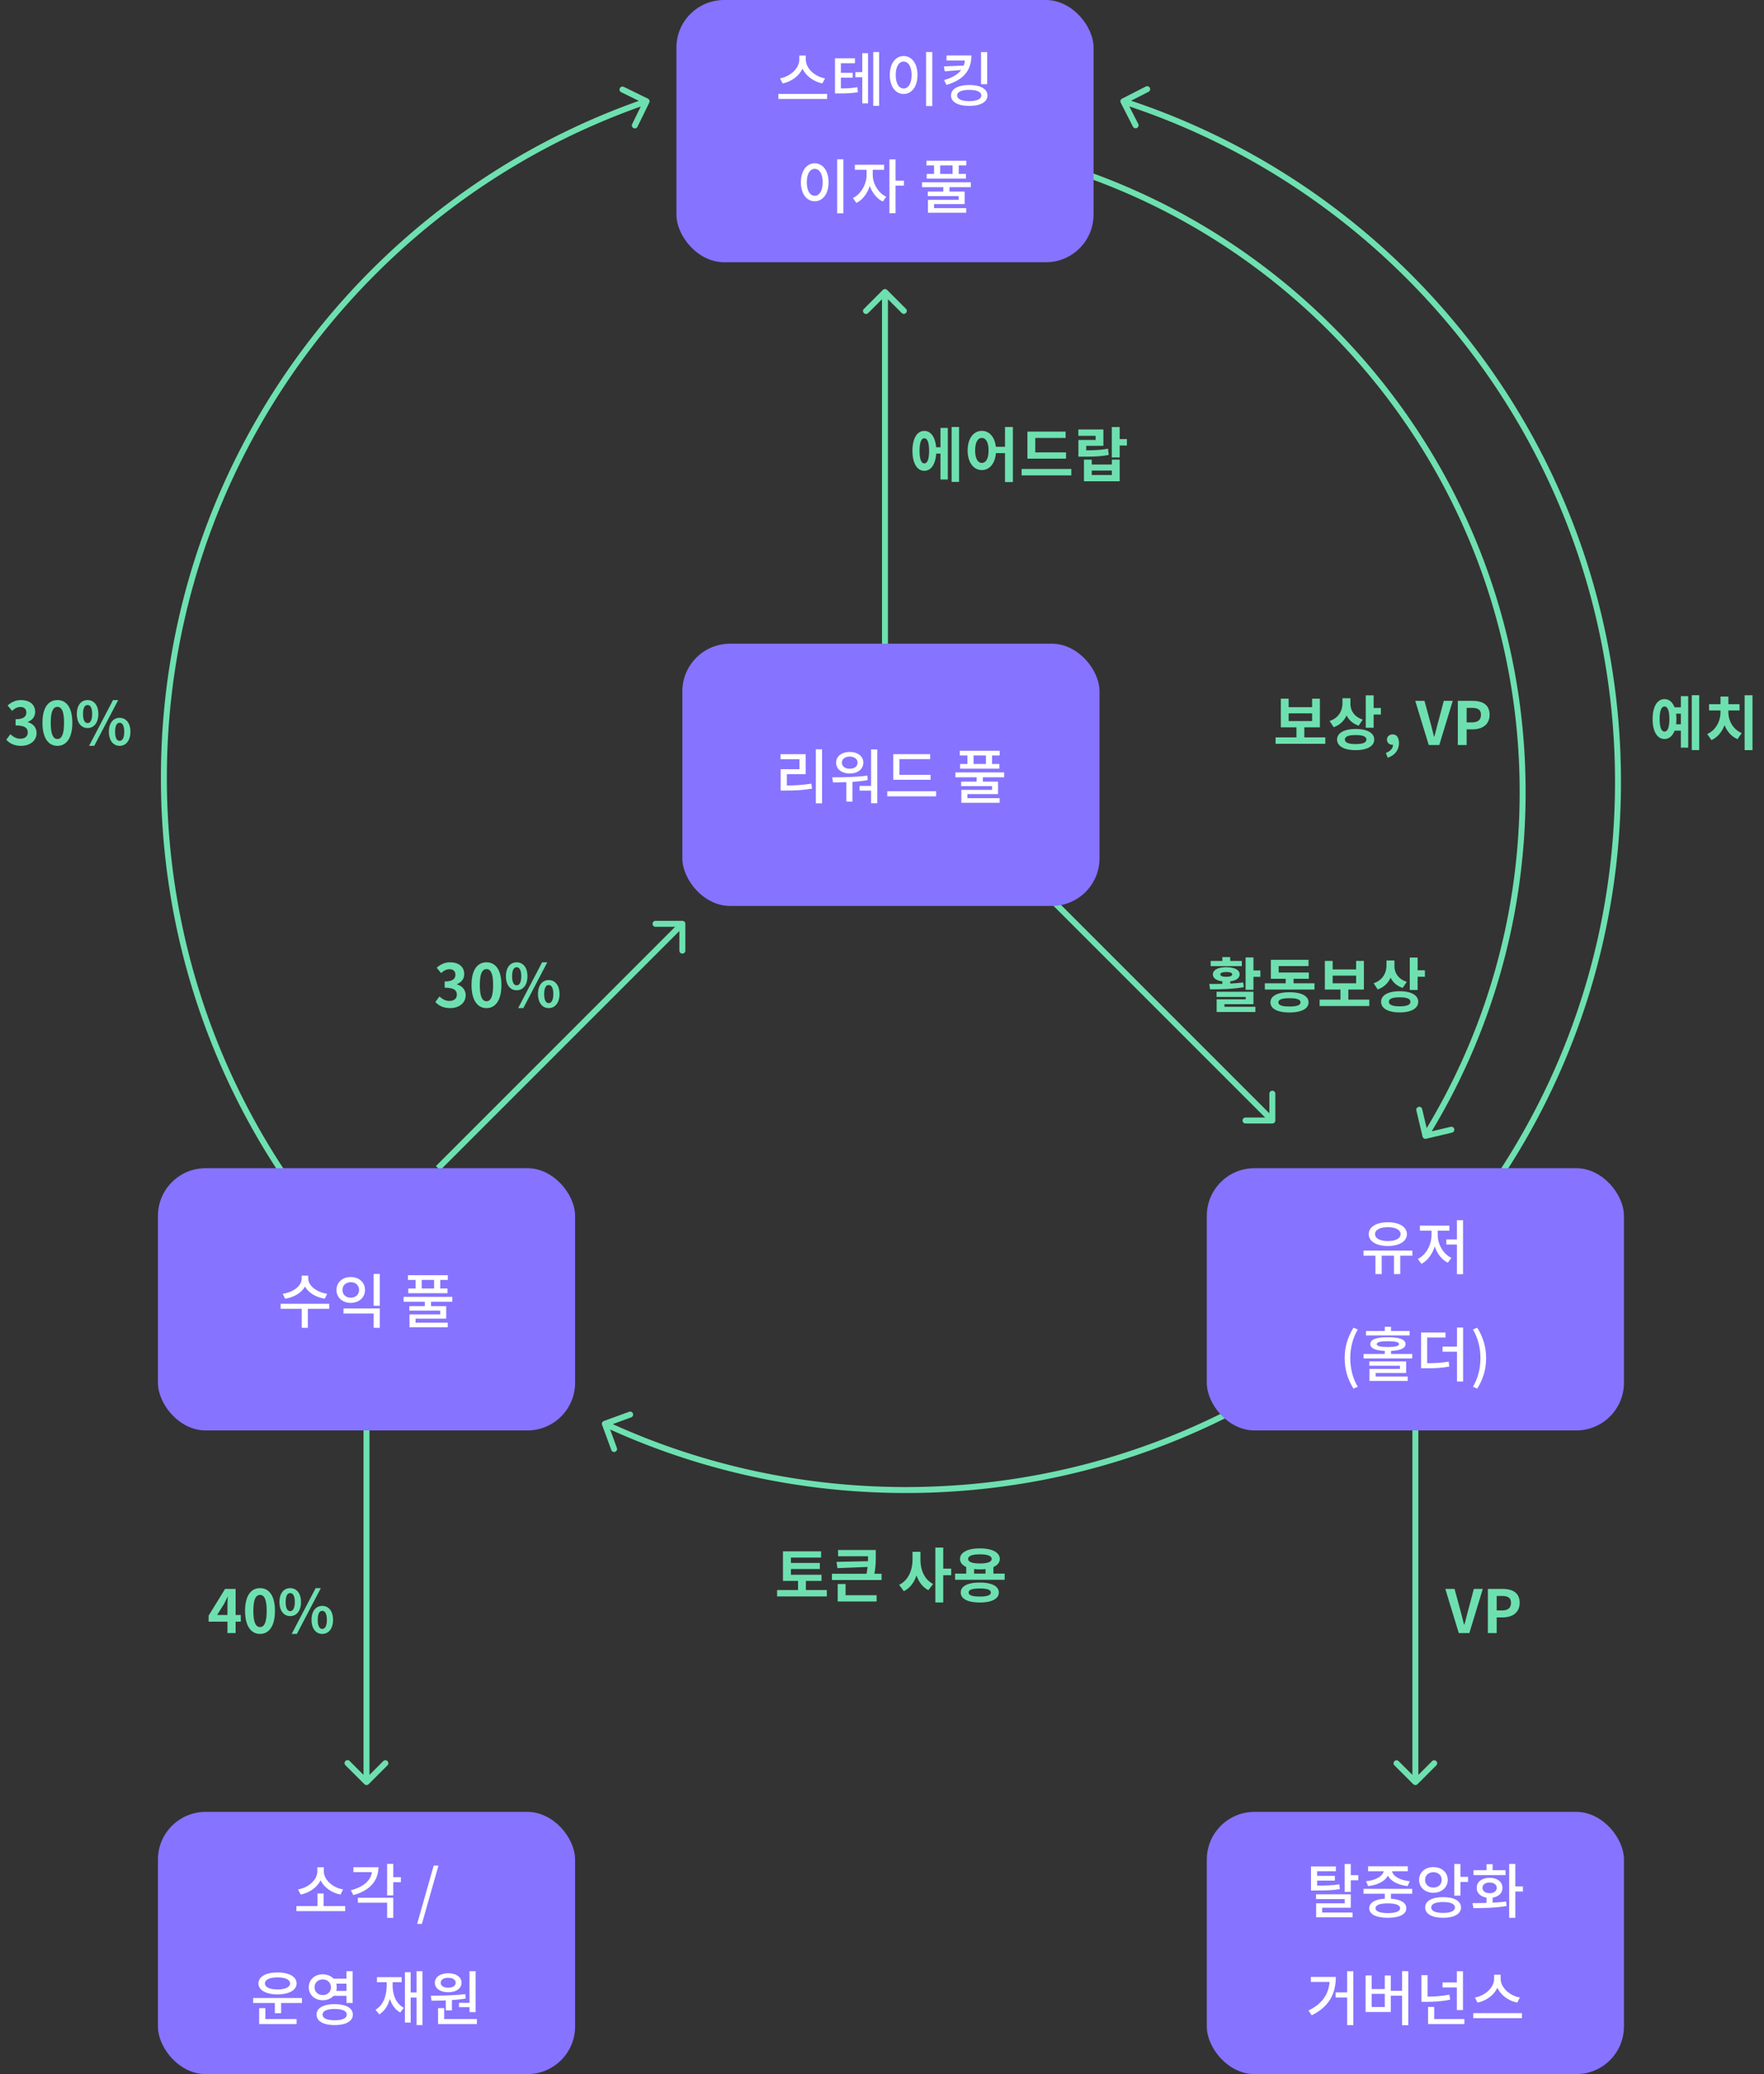 <svg width="296" height="348" viewBox="0 0 296 348" fill="none" xmlns="http://www.w3.org/2000/svg">
    <rect x="0" y="0" width="296" height="348" fill="#333333" stroke="none"/>
    <path d="M108.949 17.22a.5.5 0 0 0-.229-.67l-4.044-1.975a.5.5 0 1 0-.439.899l3.594 1.756-1.756 3.593a.5.5 0 0 0 .898.44l1.976-4.044zM28 130.52c0-52.401 33.729-96.927 80.662-113.047l-.324-.946C61.013 32.782 27 77.678 27 130.52h1zm21.14 67.883C35.808 179.124 28 155.735 28 130.52h-1c0 25.424 7.874 49.01 21.317 68.452l.822-.569zM188.273 16.555a.5.5 0 0 0-.218.672l2.047 4.008a.5.5 0 1 0 .89-.455l-1.819-3.562 3.562-1.82a.5.5 0 0 0-.455-.89l-4.007 2.047zm.073.92C236.314 33.008 271 78.048 271 131.188h1c0-53.586-34.978-99.001-83.346-114.663l-.308.952zM271 131.188c0 24.353-7.284 47.002-19.792 65.891l.834.552C264.655 178.583 272 155.742 272 131.187h-1z" fill="#6EE0B0"/>
    <path d="M238.704 190.692a.501.501 0 0 0 .602.371l4.378-1.038a.501.501 0 0 0-.23-.973l-3.892.922-.923-3.892a.5.5 0 1 0-.973.231l1.038 4.379zM255 132.909c0 21.052-5.94 40.714-16.235 57.405l.851.525c10.39-16.844 16.384-36.688 16.384-57.93h-1zM171.382 26.486C219.366 38.114 255 81.35 255 132.909h1c0-52.03-35.96-95.66-84.382-107.395l-.236.972zM148.854 48.646a.501.501 0 0 0-.708 0l-3.182 3.182a.5.5 0 0 0 .708.707l2.828-2.828 2.828 2.828a.501.501 0 0 0 .708-.707l-3.182-3.182zM148 49v64h1V49h-1zM213.5 188.5a.5.5 0 0 0 .5-.5v-4.5a.5.5 0 0 0-1 0v4h-4a.5.5 0 0 0 0 1h4.5zm.354-.854-41-41-.708.708 41 41 .708-.708zM114.5 154.5a.5.5 0 0 1 .5.5v4.5a.5.5 0 0 1-1 0v-4h-4a.5.5 0 0 1 0-1h4.5zm.354.854-41 41-.708-.708 41-41 .708.708zM101.03 239.059a.5.5 0 0 1 .298-.641l4.227-1.545a.5.5 0 1 1 .343.939l-3.757 1.374 1.374 3.756a.5.5 0 0 1-.939.344l-1.546-4.227zm.681-.625c15.285 7.101 32.323 11.065 50.289 11.065v1c-18.114 0-35.296-3.997-50.711-11.158l.422-.907zM152 249.499c21.357 0 41.404-5.602 58.754-15.417l.492.871c-17.496 9.897-37.712 15.546-59.246 15.546v-1z" fill="#6EE0B0"/>
    <rect x="114.5" y="108" width="70" height="44" rx="8" fill="#8673FF"/>
    <path d="M132.039 129.89h3.15v-3.35h-4.21v.84h3.17v1.68h-3.15v3.58h.77c1.59 0 2.94-.05 4.49-.32l-.11-.84c-1.43.23-2.68.3-4.11.31v-1.9zm4.86-4.17v9.07h1.04v-9.07h-1.04zm5.689 1.22c.77 0 1.31.4 1.31 1.02 0 .63-.54 1.02-1.31 1.02-.78 0-1.32-.39-1.32-1.02 0-.62.54-1.02 1.32-1.02zm0 2.84c1.33 0 2.28-.73 2.28-1.82 0-1.07-.95-1.8-2.28-1.8-1.34 0-2.29.73-2.29 1.8 0 1.09.95 1.82 2.29 1.82zm2.95.35c-1.95.27-4.19.29-5.89.29l.13.85c.68 0 1.44-.01 2.24-.04v3.26h1.03v-3.31c.85-.05 1.71-.14 2.55-.29l-.06-.76zm.63-4.39v6.12h-1.93v.79h1.93v2.12h1.04v-9.03h-1.04zm9.979 4.26h-5.23v-2.63h5.16v-.84h-6.19v4.3h6.26V130zm-7.26 2.76v.85h8.19v-.85h-8.19zm16.555-4.58h-2.08v-1.43h2.08v1.43zm-3.11 0h-1.23v.79h6.59v-.79h-1.22v-1.43h1.27v-.79h-6.69v.79h1.28v1.43zm6.17 2.23v-.82h-8.19v.82h3.57v.73h-2.6v.76h5.18v.63h-5.15v2.16h6.42v-.77h-5.4v-.68h5.14v-2.1h-2.55v-.73h3.58z" fill="#fff"/>
    <rect x="202.5" y="196" width="70" height="44" rx="8" fill="#8673FF"/>
    <path d="M232.881 205.9c1.29 0 2.14.44 2.14 1.16 0 .73-.85 1.17-2.14 1.17-1.3 0-2.15-.44-2.15-1.17 0-.72.85-1.16 2.15-1.16zm0 3.16c1.9 0 3.2-.78 3.2-2 0-1.21-1.3-1.99-3.2-1.99-1.91 0-3.21.78-3.21 1.99 0 1.22 1.3 2 3.21 2zm4.11.77h-8.19v.85h2v3.09h1.05v-3.09h2.06v3.09h1.05v-3.09h2.04l-.01-.85zm4.259-3.35h1.96v-.84h-4.95v.84h1.95v.73c0 1.63-.91 3.35-2.3 4.02l.61.82c1.05-.54 1.83-1.64 2.23-2.92.4 1.21 1.17 2.23 2.2 2.73l.6-.81c-1.4-.65-2.3-2.31-2.3-3.84v-.73zm3.22-1.75v3.23h-1.78v.85h1.78v4.97h1.03v-9.05h-1.03zm-17.354 28.26.72-.32c-.86-1.43-1.26-3.12-1.26-4.8 0-1.67.4-3.36 1.26-4.8l-.72-.31c-.93 1.51-1.48 3.14-1.48 5.11 0 1.99.55 3.6 1.48 5.12zm9.415-9.67h-3.12v-.71h-1.04v.71h-3.16v.74h7.32v-.74zm-5.7 7.04h5.12v-1.94h-6.18v.72h5.14v.54h-5.12v2.01h6.42v-.73h-5.38v-.6zm.19-4.85c0-.33.58-.48 1.87-.48 1.28 0 1.87.15 1.87.48 0 .34-.59.49-1.87.49-1.29 0-1.87-.15-1.87-.49zm2.39 1.66v-.51c1.59-.07 2.44-.45 2.44-1.15 0-.78-1.03-1.15-2.96-1.15-1.94 0-2.96.37-2.96 1.15 0 .7.84 1.08 2.44 1.15v.51h-3.56v.76h8.16v-.76h-3.56zm6.069-2.76h3.07v-.84h-4.1v6.01h.71c1.68 0 2.78-.06 4.03-.3l-.1-.83c-1.15.21-2.14.26-3.61.27v-4.31zm5-1.68v3.21h-2.42v.85h2.42v5h1.03v-9.06h-1.03zm3.399 10.26c.94-1.52 1.49-3.13 1.49-5.12 0-1.97-.55-3.6-1.49-5.11l-.72.31c.86 1.44 1.26 3.13 1.26 4.8 0 1.68-.4 3.37-1.26 4.8l.72.32z" fill="#fff"/>
    <rect x="26.5" y="304" width="70" height="44" rx="8" fill="#8673FF"/>
    <path d="M57.57 317.01c-1.78-.3-3.23-1.64-3.23-3.04v-.68h-1.09v.68c0 1.39-1.45 2.74-3.24 3.04l.44.86c1.47-.29 2.75-1.19 3.35-2.39.58 1.2 1.86 2.1 3.34 2.39l.43-.86zm-3.27 2.79v-2.11h-1.03v2.11h-3.53v.85h8.18v-.85H54.3zm4.999-6.52v.83h3.11c-.18 1.38-1.42 2.5-3.54 3.04l.42.81c2.66-.71 4.21-2.34 4.21-4.68h-4.2zm.75 5.96h4.91v2.54h1.03v-3.37h-5.94v.83zm7.22-4.29h-1.28v-2.22h-1.03v5.28h1.03v-2.21h1.28v-.85zm2.725 7.85h.8l2.78-9.79h-.8l-2.78 9.79zm-23.425 8.97c1.27 0 2.1.37 2.1 1.01s-.83 1.01-2.1 1.01c-1.28 0-2.11-.37-2.11-1.01s.83-1.01 2.11-1.01zm0 2.85c1.93 0 3.2-.71 3.2-1.84 0-1.13-1.27-1.84-3.2-1.84-1.94 0-3.2.71-3.2 1.84 0 1.13 1.26 1.84 3.2 1.84zm-2.04 2.31h-1.04v2.67h6.28v-.84h-5.24v-1.83zm-2.05-1.7v.84h3.64v1.71h1.05v-1.71h3.5v-.84h-8.19zm10.309-1.8c0-.79.58-1.31 1.38-1.31.78 0 1.36.52 1.36 1.31 0 .78-.58 1.3-1.36 1.3-.8 0-1.38-.52-1.38-1.3zm5.35-.61v1.22h-1.72a2 2 0 0 0 .09-.61c0-.22-.03-.42-.08-.61h1.71zm0 2.05v1.19h1.03v-5.33h-1.03v1.25h-2.18c-.42-.45-1.05-.73-1.79-.73-1.35 0-2.36.9-2.36 2.18 0 1.27 1.01 2.17 2.36 2.17.73 0 1.37-.27 1.79-.73h2.18zm-1.98 4.09c-1.28 0-2.03-.33-2.03-.95 0-.6.75-.94 2.03-.94 1.29 0 2.03.34 2.03.94 0 .62-.74.95-2.03.95zm0-2.7c-1.88 0-3.04.65-3.04 1.75 0 1.11 1.16 1.76 3.04 1.76 1.88 0 3.05-.65 3.05-1.76 0-1.1-1.17-1.75-3.05-1.75zm9.725-3.68h1.51v-.85h-4.14v.85h1.63v.5c0 1.79-.57 3.36-1.88 4.12l.63.77c.89-.53 1.47-1.45 1.78-2.6.33 1 .89 1.82 1.75 2.29l.6-.79c-1.31-.68-1.88-2.16-1.88-3.79v-.5zm4.02-1.85v3.57h-.99v-3.4h-.97v8.45h.97v-4.2h.99v4.62h.98v-9.04h-.98zm7.11 5.31v.72h1.77v.84h1.03v-6.87h-1.03v5.31h-1.77zm-1.8-4.2c.74 0 1.25.32 1.25.83s-.51.83-1.25.83c-.75 0-1.26-.32-1.26-.83s.51-.83 1.26-.83zm0 2.42c1.32 0 2.23-.63 2.23-1.59 0-.96-.91-1.59-2.23-1.59-1.33 0-2.24.63-2.24 1.59 0 .96.91 1.59 2.24 1.59zm-.41 3.05h1.03v-1.74c.77-.05 1.56-.13 2.32-.26l-.08-.74c-1.91.24-4.13.26-5.79.27l.13.84c.72 0 1.53-.01 2.39-.05v1.68zm-.27 1.45v-1.83h-1.03v2.67h6.52v-.84h-5.49z" fill="#fff"/>
    <rect x="26.5" y="196" width="70" height="44" rx="8" fill="#8673FF"/>
    <path d="M54.898 217.07c-1.82-.26-3.18-1.39-3.18-2.56v-.48h-1.09v.48c0 1.19-1.34 2.3-3.18 2.56l.4.83c1.5-.24 2.75-.99 3.33-2.04.59 1.04 1.82 1.8 3.32 2.04l.4-.83zm.35 1.68h-8.16v.84h3.54v3.19h1.03v-3.19h3.59v-.84zm2.39.79v.84h5.06v2.4h1.03v-3.24h-6.09zm5.06-5.8v5.34h1.03v-5.34h-1.03zm-3.84.52c-1.38 0-2.4.89-2.4 2.17 0 1.28 1.02 2.17 2.4 2.17 1.37 0 2.39-.89 2.39-2.17 0-1.28-1.02-2.17-2.39-2.17zm0 .87c.8 0 1.39.51 1.39 1.3s-.59 1.3-1.39 1.3c-.81 0-1.39-.51-1.39-1.3s.58-1.3 1.39-1.3zm13.985 1.05h-2.08v-1.43h2.08v1.43zm-3.11 0h-1.23v.79h6.59v-.79h-1.22v-1.43h1.27v-.79h-6.69v.79h1.28v1.43zm6.17 2.23v-.82h-8.19v.82h3.57v.73h-2.6v.76h5.18v.63h-5.15v2.16h6.42v-.77h-5.4v-.68h5.14v-2.1h-2.55v-.73h3.58z" fill="#fff"/>
    <rect x="113.5" width="70" height="44" rx="8" fill="#8673FF"/>
    <path d="M138.442 13.15c-1.78-.32-3.23-1.71-3.23-3.15v-.68h-1.09V10c0 1.43-1.45 2.82-3.23 3.15l.44.85c1.47-.3 2.74-1.24 3.33-2.48.59 1.24 1.86 2.18 3.33 2.48l.45-.85zm-7.83 2.61v.85h8.18v-.85h-8.18zm10.489-2.73h1.98v-.81h-1.98v-1.61h2.36v-.83h-3.35v5.9h.6c1.37 0 2.22-.03 3.24-.21l-.09-.84c-.89.16-1.65.2-2.76.21v-1.81zm3.59-.93h-1.16v.85h1.16v4.39h.97V8.93h-.97v3.17zm1.84-3.37v9.03h.99V8.73h-.99zm8.869 0v9.06h1.04V8.73h-1.04zm-3.77.67c-1.34 0-2.32 1.24-2.32 3.18 0 1.96.98 3.19 2.32 3.19 1.35 0 2.33-1.23 2.33-3.19 0-1.94-.98-3.18-2.33-3.18zm0 .93c.79 0 1.34.85 1.34 2.25 0 1.42-.55 2.27-1.34 2.27-.78 0-1.33-.85-1.33-2.27 0-1.4.55-2.25 1.33-2.25zm14.019-1.59h-1.03v5.39h1.03V8.74zm-6.82.57v.84h3.08c-.03.3-.1.59-.19.85l-3.34.14.15.82 2.76-.21c-.54.71-1.46 1.29-2.87 1.68l.39.82c2.95-.85 4.19-2.52 4.19-4.94h-4.17zm3.82 7.66c-1.29 0-2.04-.35-2.04-.95 0-.61.75-.94 2.04-.94 1.27 0 2.02.33 2.02.94 0 .6-.75.95-2.02.95zm0-2.71c-1.89 0-3.07.66-3.07 1.76s1.18 1.75 3.07 1.75c1.88 0 3.05-.65 3.05-1.75s-1.17-1.76-3.05-1.76zm-22.171 12.47v9.06h1.04v-9.06h-1.04zm-3.77.67c-1.34 0-2.32 1.24-2.32 3.18 0 1.96.98 3.19 2.32 3.19 1.35 0 2.33-1.23 2.33-3.19 0-1.94-.98-3.18-2.33-3.18zm0 .93c.79 0 1.34.85 1.34 2.25 0 1.42-.55 2.27-1.34 2.27-.78 0-1.33-.85-1.33-2.27 0-1.4.55-2.25 1.33-2.25zm9.739.16h1.91v-.85h-4.91v.85h1.97v.87c0 1.5-.92 3.21-2.3 3.87l.59.82c1.04-.51 1.84-1.59 2.24-2.85.41 1.14 1.18 2.14 2.19 2.62l.57-.81c-1.37-.65-2.26-2.25-2.26-3.65v-.87zm5.24 1.81h-1.41v-3.56h-1.03v9.03h1.03v-4.62h1.41v-.85zm8.156-1.12h-2.08v-1.43h2.08v1.43zm-3.11 0h-1.23v.79h6.59v-.79h-1.22v-1.43h1.27v-.79h-6.69v.79h1.28v1.43zm6.17 2.23v-.82h-8.19v.82h3.57v.73h-2.6v.76h5.18v.63h-5.15v2.16h6.42v-.77h-5.4v-.68h5.14v-2.1h-2.55v-.73h3.58z" fill="#fff"/>
    <rect x="202.5" y="304" width="70" height="44" rx="8" fill="#8673FF"/>
    <path d="M224.742 316.15c-1.14.18-2.1.22-3.73.22v-.84h2.98v-.79h-2.98v-.78h3.15v-.81h-4.18v4.04h.71c1.87 0 2.91-.03 4.14-.23l-.09-.81zm-2.88 3.93h4.8v-2.25h-5.83v.8h4.81v.71h-4.79v2.35h6.11v-.8h-5.1v-.81zm4.8-5.46v-1.88h-1.03v4.68h1.03v-1.95h1.27v-.85h-1.27zm2.919 1.83c1.58-.17 2.82-.82 3.31-1.75.48.93 1.72 1.58 3.31 1.75l.36-.81c-1.67-.17-2.83-.87-2.97-1.68h2.64v-.83h-6.67v.83h2.62c-.14.81-1.3 1.51-2.97 1.68l.37.81zm5.36 3.72c0 .52-.75.81-2.07.81-1.32 0-2.06-.29-2.06-.81 0-.54.74-.82 2.06-.82s2.07.28 2.07.82zm2.03-2.44v-.82h-8.17v.82h3.57v.83c-1.64.1-2.61.67-2.61 1.61 0 1.02 1.17 1.6 3.11 1.6 1.95 0 3.11-.58 3.11-1.6 0-.94-.95-1.5-2.58-1.6v-.84h3.57zm2.159-2.32c0-.78.59-1.29 1.39-1.29.81 0 1.4.51 1.4 1.29 0 .79-.59 1.29-1.4 1.29-.8 0-1.39-.5-1.39-1.29zm3.8 0c0-1.27-1.03-2.15-2.41-2.15-1.37 0-2.4.88-2.4 2.15s1.03 2.16 2.4 2.16c1.38 0 2.41-.89 2.41-2.16zm-.78 5.54c-1.26 0-1.99-.32-1.99-.91 0-.6.73-.92 1.99-.92s1.99.32 1.99.92c0 .59-.73.91-1.99.91zm0-2.65c-1.85 0-3.01.65-3.01 1.74 0 1.08 1.16 1.73 3.01 1.73 1.86 0 3.01-.65 3.01-1.73 0-1.09-1.15-1.74-3.01-1.74zm2.91-3.4v-2.16h-1.03v5.31h1.03v-2.3h1.28v-.85h-1.28zm7.569-1.12h-2.16v-1.01h-1.03v1.01h-2.18v.83h5.37v-.83zm-3.87 2.97c0-.56.49-.9 1.2-.9s1.19.34 1.19.9c0 .55-.48.89-1.19.89s-1.2-.34-1.2-.89zm1.71 1.64c1-.16 1.65-.78 1.65-1.64 0-1.02-.88-1.69-2.16-1.69-1.29 0-2.17.67-2.17 1.69 0 .86.65 1.47 1.65 1.64v.88c-.84.03-1.65.03-2.34.03l.14.85c1.55 0 3.64-.02 5.57-.36l-.08-.76c-.72.11-1.49.16-2.26.2v-.84zm5.08-1.88h-1.28v-3.78h-1.03v9.04h1.03v-4.41h1.28v-.85zm-35.587 15.18v.84h3.14c-.17 2.05-1.19 3.64-3.54 4.8l.55.8c3.06-1.52 4.04-3.79 4.04-6.44h-4.19zm6.09-.95v3.55h-1.94v.85h1.94v4.64h1.04v-9.04h-1.04zm6.319 6h-2.2v-2.21h2.2v2.21zm2.9-6.02v3.29h-1.89v-2.56h-1.01v2.27h-2.2v-2.28h-1.02v6.14h4.23v-2.74h1.89v4.95h1.04v-9.06l-1.04-.01zm9.189 6.53h1.03v-6.51h-1.03v1.88h-2.4v.84h2.4v3.79zm-1.26-2.59c-1.24.24-2.4.33-3.65.34v-3.61h-1.03v4.48h.72c1.41 0 2.71-.08 4.11-.36l-.15-.85zm-2.54 4.1v-2.04h-1.03v2.88h6.09v-.84h-5.06zm14.379-3.61c-1.78-.32-3.23-1.71-3.23-3.15v-.68h-1.09v.68c0 1.43-1.45 2.82-3.23 3.15l.44.85c1.47-.3 2.74-1.24 3.33-2.48.59 1.24 1.86 2.18 3.33 2.48l.45-.85zm-7.83 2.61v.85h8.18v-.85h-8.18z" fill="#fff"/>
    <path d="M3.537 125.14c1.41 0 2.6-.79 2.6-2.15 0-.97-.64-1.59-1.47-1.82v-.05c.78-.31 1.23-.89 1.23-1.69 0-1.26-.97-1.97-2.4-1.97-.87 0-1.58.35-2.22.91l.75.9c.44-.41.87-.65 1.4-.65.63 0 .99.34.99.92 0 .66-.44 1.13-1.8 1.13v1.05c1.61 0 2.04.46 2.04 1.18 0 .67-.51 1.04-1.26 1.04-.67 0-1.21-.33-1.65-.76l-.69.93c.52.59 1.31 1.03 2.48 1.03zm6.099 0c1.51 0 2.5-1.32 2.5-3.87s-.99-3.81-2.5-3.81-2.51 1.25-2.51 3.81c0 2.55 1 3.87 2.51 3.87zm0-1.15c-.64 0-1.12-.64-1.12-2.72 0-2.07.48-2.67 1.12-2.67.64 0 1.11.6 1.11 2.67 0 2.08-.47 2.72-1.11 2.72zm5.058-1.84c1.06 0 1.81-.87 1.81-2.36 0-1.48-.75-2.33-1.81-2.33s-1.8.85-1.8 2.33c0 1.49.74 2.36 1.8 2.36zm0-.83c-.43 0-.76-.44-.76-1.53s.33-1.5.76-1.5.77.41.77 1.5-.34 1.53-.77 1.53zm.25 3.82h.87l4.02-7.68h-.87l-4.02 7.68zm5.13 0c1.05 0 1.81-.88 1.81-2.36 0-1.49-.76-2.34-1.81-2.34s-1.8.85-1.8 2.34c0 1.48.75 2.36 1.8 2.36zm0-.84c-.43 0-.76-.43-.76-1.52s.33-1.51.76-1.51.77.42.77 1.51-.34 1.52-.77 1.52zM216.236 119.69h3.94v1.29h-3.94v-1.29zm2.63 4.03v-1.69h2.61v-4.81h-1.3v1.43h-3.94v-1.43h-1.31v4.81h2.62v1.69h-3.5v1.07h8.34v-1.07h-3.52zm9.809-2.99c-1.45-.45-2.07-1.53-2.07-2.64v-.94h-1.34v.83c0 1.25-.62 2.48-2.16 2.99l.69 1.04c1.05-.37 1.76-1.08 2.16-1.98.39.78 1.06 1.4 2.03 1.72l.69-1.02zm-1.19 4.11c-1.18 0-1.81-.24-1.81-.76 0-.51.63-.75 1.81-.75 1.17 0 1.8.24 1.8.75 0 .52-.63.76-1.8.76zm0-2.53c-1.92 0-3.12.66-3.12 1.77 0 1.12 1.2 1.78 3.12 1.78 1.91 0 3.11-.66 3.11-1.78 0-1.11-1.2-1.77-3.11-1.77zm3.01-3.52v-2.13h-1.32v5.44h1.32v-2.22h1.22v-1.09h-1.22zm2.36 8.34c1.21-.4 1.89-1.29 1.89-2.46 0-.91-.38-1.45-1.06-1.45-.52 0-.95.34-.95.87 0 .56.44.87.92.87h.09c.01.56-.42 1.08-1.2 1.37l.31.8zm6.887-2.13h1.77l2.26-7.41h-1.5l-.96 3.61c-.23.82-.39 1.56-.63 2.39h-.05c-.23-.83-.39-1.57-.62-2.39l-.98-3.61h-1.55l2.26 7.41zm4.882 0h1.48v-2.63h.99c1.59 0 2.86-.76 2.86-2.45 0-1.75-1.26-2.33-2.9-2.33h-2.43V125zm1.48-3.8v-2.43h.84c1.02 0 1.56.29 1.56 1.15 0 .85-.49 1.28-1.51 1.28h-.89zM281.251 121.52c.03-.27.05-.57.05-.88 0-.32-.02-.62-.06-.9h.81v1.78h-.8zm-1.94 1.23c-.52 0-.82-.7-.82-2.11s.3-2.1.82-2.1c.51 0 .81.69.81 2.1 0 1.41-.3 2.11-.81 2.11zm2.74-4.07h-1.06c-.34-.89-.93-1.38-1.68-1.38-1.23 0-2 1.26-2 3.34 0 2.09.77 3.35 2 3.35.76 0 1.35-.51 1.69-1.4h1.05v2.85h1.23v-8.64h-1.23v1.88zm1.83-2.04v9.21h1.25v-9.21h-1.25zm6.139 2.56h1.88v-1.05h-1.88v-1.28h-1.32v1.28h-1.92v1.05h1.92v.32c0 1.4-.72 2.96-2.23 3.64l.71 1.01c1.05-.47 1.79-1.41 2.2-2.52.41 1.05 1.14 1.93 2.18 2.36l.7-1.01c-1.51-.65-2.24-2.15-2.24-3.48v-.32zm2.73-2.55v9.21h1.32v-9.21h-1.32zM135.229 266.78v-1.53h2.62v-1.04h-5.13v-.96h4.85v-1.02h-4.85v-.9h5.06v-1.05h-6.4v4.97h2.53v1.53h-3.51v1.07h8.34v-1.07h-3.51zm6.659-1.01h-1.32v2.93h6.53v-1.05h-5.21v-1.88zm4.84-1.72c.23-1.27.23-2.21.23-3.12v-.87h-6.33v1.05h5.03c0 .27 0 .54-.01.83l-5.28.11.15 1.06 5.06-.21c-.04.36-.09.73-.18 1.15h-5.8v1.05h8.33v-1.05h-1.2zm7.725-3.69h-1.33v1.34c0 1.71-.7 3.47-2.25 4.2l.79 1.07c1.04-.51 1.73-1.48 2.13-2.65.38 1.1 1.03 1.99 1.99 2.48l.8-1.04c-1.48-.73-2.13-2.4-2.13-4.06v-1.34zm5.16 2.83h-1.34v-3.54h-1.32v9.21h1.32v-4.57h1.34v-1.1zm4.789 4.68c-1.23 0-1.86-.21-1.86-.68 0-.47.63-.67 1.86-.67s1.86.2 1.86.67c0 .47-.63.68-1.86.68zm0-2.35c-1.99 0-3.19.6-3.19 1.67 0 1.07 1.2 1.68 3.19 1.68s3.2-.61 3.2-1.68c0-1.07-1.21-1.67-3.2-1.67zm-.95-2.27c.3.04.62.06.97.06.34 0 .66-.02.95-.05v.76h-1.92v-.77zm.97-2.46c1.26 0 1.98.25 1.98.77 0 .5-.72.76-1.98.76-1.25 0-1.97-.26-1.97-.76 0-.52.72-.77 1.97-.77zm2.27 3.23v-1.1c.68-.3 1.07-.76 1.07-1.36 0-1.1-1.3-1.77-3.34-1.77-2.03 0-3.33.67-3.33 1.77 0 .59.38 1.05 1.04 1.35v1.11h-1.87v1.04h8.32v-1.04h-1.89zM155.102 77.75c-.5 0-.8-.69-.8-2.11 0-1.41.3-2.1.8-2.1.51 0 .8.69.8 2.1 0 1.42-.29 2.11-.8 2.11zm2.71-2.71h-.73c-.15-1.72-.89-2.74-1.98-2.74-1.22 0-1.99 1.26-1.99 3.34 0 2.09.77 3.35 1.99 3.35 1.12 0 1.87-1.08 1.99-2.88h.72v4.34h1.23V71.8h-1.23v3.24zm1.87-3.4v9.21h1.25v-9.21h-1.25zm5.069 6.03c-.67 0-1.12-.73-1.12-2.1 0-1.36.45-2.09 1.12-2.09.68 0 1.13.73 1.13 2.09 0 1.37-.45 2.1-1.13 2.1zm3.89-6.03v3.32h-1.54c-.18-1.66-1.11-2.67-2.35-2.67-1.37 0-2.38 1.26-2.38 3.28 0 2.03 1.01 3.3 2.38 3.3 1.28 0 2.22-1.08 2.36-2.84h1.53v4.85h1.32v-9.24h-1.32zm10.239 4.26h-5.16v-2.42h5.09v-1.07h-6.41v4.54h6.48V75.9zm-7.45 2.78v1.08h8.34v-1.08h-8.34zm14.499-3.4c-1.15.21-2.16.27-3.66.28v-.76h2.88v-2.74h-4.2v1.06h2.9v.7h-2.89v2.8h.79c1.84 0 3.01-.05 4.29-.29l-.11-1.05zm.64 4.42h-3.37v-.75h3.37v.75zm0-1.76h-3.37v-.82h-1.31v3.63h5.99v-3.63h-1.31v.82zm2.53-4.27h-1.22v-2.02h-1.32v5.1h1.32v-2h1.22v-1.08zM208.382 161.23h-1.95v-.65h-1.32v.65h-1.96v.87h5.23v-.87zm-3.61 2.25c0-.26.37-.39 1-.39s.99.13.99.39c0 .27-.36.41-.99.41s-1-.14-1-.41zm3.84 1.36c-.7.08-1.44.14-2.18.18v-.37c.98-.12 1.58-.54 1.58-1.17 0-.75-.87-1.2-2.24-1.2s-2.25.45-2.25 1.2c0 .63.6 1.05 1.59 1.17v.42c-.79.02-1.53.02-2.19.02l.13.9c1.59 0 3.72-.02 5.65-.36l-.09-.79zm-3.15 3.64h4.87v-2.08h-6.19v.87h4.89v.4h-4.88v2.12h6.5v-.87h-5.19v-.44zm4.87-5.66v-2.18h-1.32v5.43h1.32v-2.17h1.16v-1.08h-1.16zm6.039 6.05c-1.23 0-1.86-.21-1.86-.69s.63-.7 1.86-.7 1.86.22 1.86.7-.63.69-1.86.69zm0-2.39c-1.99 0-3.19.61-3.19 1.7 0 1.08 1.2 1.69 3.19 1.69s3.2-.61 3.2-1.69c0-1.09-1.21-1.7-3.2-1.7zm.69-1.5v-.76h2.56v-1.05h-5.06v-1.08h5.01v-1.05h-6.32v3.18h2.49v.76h-3.5v1.05h8.33v-1.05h-3.51zm6.559-1.29h3.94v1.29h-3.94v-1.29zm2.63 4.03v-1.69h2.61v-4.81h-1.3v1.43h-3.94v-1.43h-1.31v4.81h2.62v1.69h-3.5v1.07h8.34v-1.07h-3.52zm9.809-2.99c-1.45-.45-2.07-1.53-2.07-2.64v-.94h-1.34v.83c0 1.25-.62 2.48-2.16 2.99l.69 1.04c1.05-.37 1.76-1.08 2.16-1.98.39.78 1.06 1.4 2.03 1.72l.69-1.02zm-1.19 4.11c-1.18 0-1.81-.24-1.81-.76 0-.51.63-.75 1.81-.75 1.17 0 1.8.24 1.8.75 0 .52-.63.76-1.8.76zm0-2.53c-1.92 0-3.12.66-3.12 1.77 0 1.12 1.2 1.78 3.12 1.78 1.91 0 3.11-.66 3.11-1.78 0-1.11-1.2-1.77-3.11-1.77zm3.01-3.52v-2.13h-1.32v5.44h1.32v-2.22h1.22v-1.09h-1.22zM75.537 169.14c1.41 0 2.6-.79 2.6-2.15 0-.97-.64-1.59-1.47-1.82v-.05c.78-.31 1.23-.89 1.23-1.69 0-1.26-.97-1.97-2.4-1.97-.87 0-1.58.35-2.22.91l.75.9c.44-.41.87-.65 1.4-.65.63 0 .99.34.99.92 0 .66-.44 1.13-1.8 1.13v1.05c1.61 0 2.04.46 2.04 1.18 0 .67-.51 1.04-1.26 1.04-.67 0-1.21-.33-1.65-.76l-.69.93c.52.59 1.31 1.03 2.48 1.03zm6.098 0c1.51 0 2.5-1.32 2.5-3.87s-.99-3.81-2.5-3.81-2.51 1.25-2.51 3.81c0 2.55 1 3.87 2.51 3.87zm0-1.15c-.64 0-1.12-.64-1.12-2.72 0-2.07.48-2.67 1.12-2.67.64 0 1.11.6 1.11 2.67 0 2.08-.47 2.72-1.11 2.72zm5.06-1.84c1.06 0 1.81-.87 1.81-2.36 0-1.48-.75-2.33-1.81-2.33s-1.8.85-1.8 2.33c0 1.49.74 2.36 1.8 2.36zm0-.83c-.43 0-.76-.44-.76-1.53s.33-1.5.76-1.5.77.41.77 1.5-.34 1.53-.77 1.53zm.25 3.82h.87l4.02-7.68h-.87l-4.02 7.68zm5.13 0c1.05 0 1.81-.88 1.81-2.36 0-1.49-.76-2.34-1.81-2.34s-1.8.85-1.8 2.34c0 1.48.75 2.36 1.8 2.36zm0-.84c-.43 0-.76-.43-.76-1.52s.33-1.51.76-1.51.77.42.77 1.51-.34 1.52-.77 1.52zM244.784 274h1.77l2.26-7.41h-1.5l-.96 3.61c-.23.82-.39 1.56-.63 2.39h-.05c-.23-.83-.39-1.57-.62-2.39l-.98-3.61h-1.55l2.26 7.41zm4.882 0h1.48v-2.63h.99c1.59 0 2.86-.76 2.86-2.45 0-1.75-1.26-2.33-2.9-2.33h-2.43V274zm1.48-3.8v-2.43h.84c1.02 0 1.56.29 1.56 1.15 0 .85-.49 1.28-1.51 1.28h-.89zM36.437 270.96l1.15-1.84c.21-.4.41-.81.59-1.21h.04c-.02.44-.05 1.11-.05 1.54v1.51h-1.73zm1.73 3.04h1.37v-1.92h.87v-1.12h-.87v-4.37h-1.77l-2.76 4.49v1h3.16V274zm5.468.14c1.51 0 2.5-1.32 2.5-3.87s-.99-3.81-2.5-3.81-2.51 1.25-2.51 3.81c0 2.55 1 3.87 2.51 3.87zm0-1.15c-.64 0-1.12-.64-1.12-2.72 0-2.07.48-2.67 1.12-2.67.64 0 1.11.6 1.11 2.67 0 2.08-.47 2.72-1.11 2.72zm5.06-1.84c1.06 0 1.81-.87 1.81-2.36 0-1.48-.75-2.33-1.81-2.33s-1.8.85-1.8 2.33c0 1.49.74 2.36 1.8 2.36zm0-.83c-.43 0-.76-.44-.76-1.53s.33-1.5.76-1.5.77.41.77 1.5-.34 1.53-.77 1.53zm.25 3.82h.87l4.02-7.68h-.87l-4.02 7.68zm5.13 0c1.05 0 1.81-.88 1.81-2.36 0-1.49-.76-2.34-1.81-2.34s-1.8.85-1.8 2.34c0 1.48.75 2.36 1.8 2.36zm0-.84c-.43 0-.76-.43-.76-1.52s.33-1.51.76-1.51.77.42.77 1.51-.34 1.52-.77 1.52zM61.146 299.354a.5.5 0 0 0 .708 0l3.181-3.182a.501.501 0 0 0-.707-.708l-2.828 2.829-2.828-2.829a.5.5 0 0 0-.707.708l3.181 3.182zM61 240v59h1v-59h-1zM237.146 299.354a.502.502 0 0 0 .708 0l3.182-3.182a.502.502 0 0 0-.708-.708l-2.828 2.829-2.828-2.829a.502.502 0 0 0-.708.708l3.182 3.182zM237 240v59h1v-59h-1z" fill="#6EE0B0"/>
</svg>
